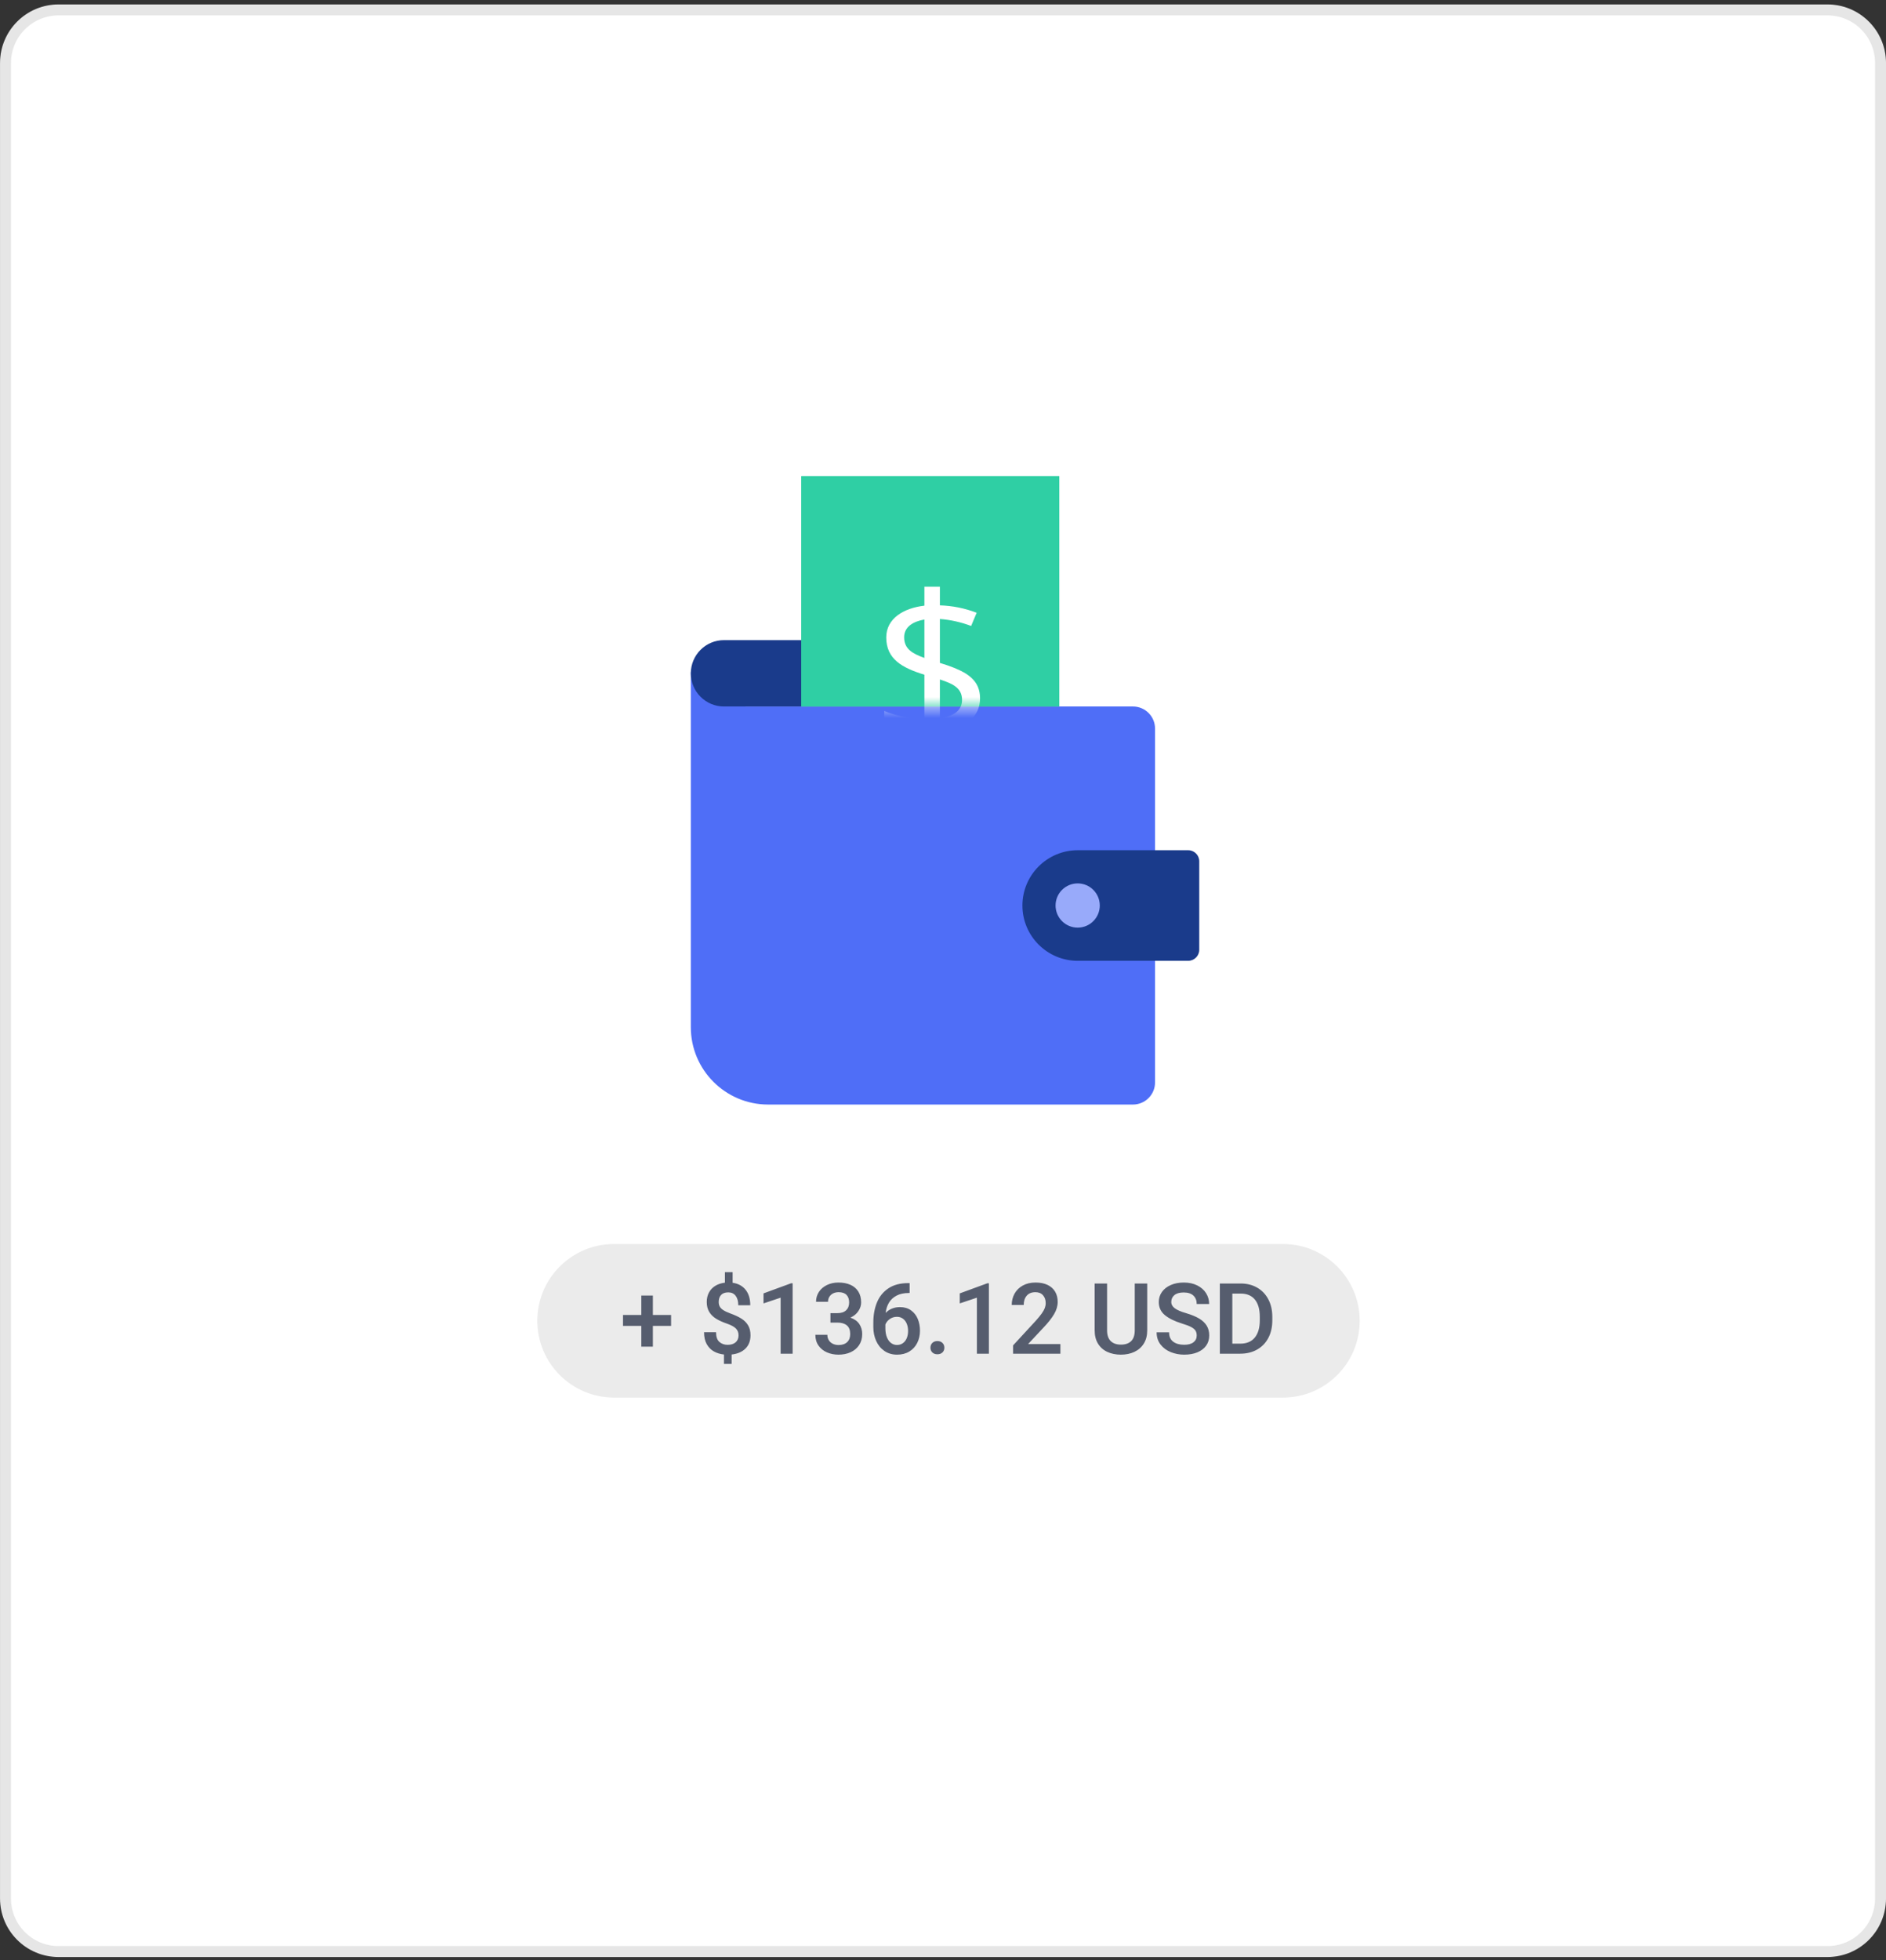 <svg width="180" height="187" viewBox="0 0 180 187" fill="none" xmlns="http://www.w3.org/2000/svg">
<rect x="0" y="0" width="180" height="187" fill="#333333" stroke="none"/>
<path d="M5.588 0.422H174.416C177.501 0.422 180.002 2.923 180.002 6.008V181.115C180.002 184.2 177.501 186.701 174.416 186.701H5.588C2.503 186.701 0.002 184.2 0.002 181.115V6.008C0.002 2.923 2.503 0.422 5.588 0.422Z" fill="black"/>
<path d="M5.588 0.422H174.416C177.501 0.422 180.002 2.923 180.002 6.008V181.115C180.002 184.2 177.501 186.701 174.416 186.701H5.588C2.503 186.701 0.002 184.2 0.002 181.115V6.008C0.002 2.923 2.503 0.422 5.588 0.422Z" fill="white"/>
<path d="M5.588 0.945H174.416C177.212 0.945 179.479 3.212 179.479 6.008V181.115C179.479 183.911 177.212 186.178 174.416 186.178H5.588C2.792 186.178 0.525 183.911 0.525 181.115V6.008C0.525 3.212 2.792 0.945 5.588 0.945Z" stroke="black" stroke-opacity="0.1" stroke-width="1.047"/>
<path d="M122.444 118.678H58.607C54.561 118.678 51.281 121.958 51.281 126.003C51.281 130.049 54.561 133.329 58.607 133.329H122.444C126.49 133.329 129.769 130.049 129.769 126.003C129.769 121.958 126.49 118.678 122.444 118.678Z" fill="#EBEBEB"/>
<path d="M62.311 128.471V126.488H64.049V125.449H62.311V123.596H61.207V125.449H59.459V126.488H61.207V128.471H62.311ZM69.826 130.117V129.22C70.386 129.159 70.827 128.97 71.148 128.652C71.468 128.335 71.628 127.911 71.628 127.381C71.628 127.013 71.553 126.701 71.403 126.445C71.253 126.189 71.04 125.973 70.764 125.799C70.488 125.624 70.134 125.458 69.701 125.302C69.419 125.198 69.198 125.094 69.039 124.991C68.88 124.889 68.765 124.775 68.696 124.651C68.627 124.527 68.593 124.378 68.593 124.203C68.593 123.924 68.67 123.702 68.823 123.538C68.976 123.374 69.206 123.292 69.513 123.292C69.81 123.292 70.042 123.401 70.21 123.619C70.377 123.836 70.46 124.137 70.46 124.52H71.605C71.605 123.907 71.457 123.415 71.159 123.044C70.862 122.673 70.449 122.451 69.922 122.377V121.365H69.186V122.368C68.837 122.408 68.532 122.507 68.271 122.667C68.01 122.826 67.809 123.038 67.666 123.301C67.524 123.565 67.452 123.867 67.452 124.207C67.452 124.578 67.53 124.893 67.685 125.15C67.84 125.408 68.056 125.624 68.335 125.799C68.614 125.973 68.969 126.134 69.398 126.281C69.793 126.419 70.074 126.574 70.239 126.744C70.405 126.914 70.488 127.129 70.488 127.39C70.488 127.669 70.397 127.89 70.214 128.052C70.032 128.215 69.773 128.296 69.439 128.296C69.129 128.296 68.869 128.203 68.657 128.018C68.446 127.832 68.34 127.525 68.34 127.095H67.195C67.195 127.552 67.281 127.933 67.455 128.238C67.628 128.543 67.857 128.774 68.142 128.93C68.427 129.087 68.745 129.183 69.094 129.22V130.117H69.826ZM75.648 129.142V122.423H75.505L72.87 123.389V124.345L74.503 123.798V129.142H75.648ZM80.021 129.234C80.454 129.234 80.841 129.157 81.185 129.002C81.528 128.847 81.798 128.621 81.994 128.323C82.19 128.026 82.289 127.673 82.289 127.266C82.289 126.907 82.197 126.59 82.013 126.314C81.829 126.038 81.545 125.834 81.162 125.702C81.49 125.555 81.743 125.348 81.921 125.081C82.099 124.814 82.187 124.54 82.187 124.258C82.187 123.847 82.098 123.499 81.918 123.214C81.739 122.929 81.487 122.714 81.162 122.57C80.837 122.426 80.457 122.354 80.021 122.354C79.617 122.354 79.251 122.433 78.924 122.591C78.598 122.749 78.343 122.967 78.159 123.246C77.975 123.525 77.883 123.839 77.883 124.189H79.028C79.028 124.005 79.072 123.844 79.159 123.706C79.246 123.568 79.367 123.462 79.52 123.386C79.673 123.311 79.847 123.274 80.04 123.274C80.371 123.274 80.621 123.36 80.789 123.531C80.958 123.703 81.042 123.945 81.042 124.258C81.042 124.568 80.947 124.814 80.757 124.998C80.567 125.182 80.29 125.274 79.925 125.274H79.258V126.176H79.925C80.311 126.176 80.611 126.265 80.824 126.442C81.037 126.62 81.143 126.893 81.143 127.261C81.143 127.595 81.046 127.854 80.851 128.038C80.657 128.222 80.386 128.314 80.04 128.314C79.825 128.314 79.636 128.274 79.474 128.192C79.311 128.111 79.186 127.996 79.097 127.847C79.008 127.699 78.963 127.529 78.963 127.339H77.818C77.818 127.741 77.919 128.084 78.12 128.369C78.32 128.655 78.589 128.87 78.924 129.016C79.26 129.161 79.626 129.234 80.021 129.234ZM85.618 129.234C86.066 129.234 86.454 129.134 86.784 128.935C87.114 128.736 87.366 128.462 87.54 128.114C87.715 127.766 87.803 127.376 87.803 126.944C87.803 126.539 87.732 126.167 87.591 125.826C87.45 125.486 87.236 125.213 86.947 125.008C86.659 124.802 86.306 124.699 85.889 124.699C85.614 124.699 85.359 124.747 85.126 124.842C84.893 124.937 84.692 125.075 84.524 125.256C84.567 124.885 84.673 124.558 84.843 124.274C85.013 123.99 85.256 123.766 85.572 123.6C85.888 123.435 86.276 123.352 86.736 123.352H86.814V122.409H86.676C85.912 122.409 85.282 122.576 84.786 122.91C84.289 123.245 83.926 123.693 83.696 124.256C83.466 124.818 83.351 125.452 83.351 126.157V126.603C83.351 127.082 83.441 127.521 83.62 127.921C83.799 128.321 84.061 128.64 84.404 128.878C84.747 129.115 85.152 129.234 85.618 129.234ZM85.604 128.31C85.399 128.31 85.213 128.248 85.046 128.126C84.879 128.003 84.746 127.821 84.648 127.581C84.55 127.34 84.501 127.05 84.501 126.709V126.355C84.587 126.144 84.729 125.969 84.928 125.831C85.128 125.693 85.351 125.624 85.6 125.624C85.824 125.624 86.016 125.684 86.177 125.803C86.338 125.923 86.46 126.085 86.543 126.288C86.625 126.492 86.667 126.72 86.667 126.971C86.667 127.232 86.624 127.463 86.538 127.666C86.452 127.868 86.329 128.026 86.17 128.139C86.011 128.253 85.822 128.31 85.604 128.31ZM89.468 129.197C89.67 129.197 89.831 129.138 89.95 129.02C90.07 128.902 90.13 128.753 90.13 128.572C90.13 128.388 90.07 128.236 89.95 128.116C89.831 127.997 89.67 127.937 89.468 127.937C89.262 127.937 89.1 127.997 88.98 128.116C88.86 128.236 88.801 128.388 88.801 128.572C88.801 128.753 88.86 128.902 88.98 129.02C89.1 129.138 89.262 129.197 89.468 129.197ZM94.379 129.142V122.423H94.237L91.601 123.389V124.345L93.234 123.798V129.142H94.379ZM101.204 129.142V128.222H98.123L99.576 126.668C100.024 126.199 100.364 125.769 100.597 125.378C100.83 124.987 100.946 124.595 100.946 124.203C100.946 123.826 100.864 123.498 100.698 123.221C100.533 122.943 100.292 122.73 99.976 122.579C99.66 122.429 99.28 122.354 98.835 122.354C98.366 122.354 97.96 122.449 97.617 122.639C97.273 122.829 97.011 123.087 96.83 123.412C96.65 123.737 96.559 124.097 96.559 124.493H97.704C97.704 124.125 97.8 123.829 97.992 123.607C98.183 123.385 98.46 123.274 98.822 123.274C99.128 123.274 99.368 123.37 99.541 123.564C99.715 123.757 99.801 124.01 99.801 124.322C99.801 124.476 99.773 124.629 99.716 124.782C99.659 124.936 99.564 125.108 99.429 125.3C99.294 125.491 99.107 125.72 98.868 125.987L96.688 128.351V129.142H101.204ZM106.98 129.234C107.455 129.234 107.883 129.146 108.263 128.97C108.643 128.793 108.943 128.53 109.162 128.181C109.382 127.831 109.491 127.408 109.491 126.912V122.446H108.3V126.912C108.3 127.375 108.186 127.718 107.957 127.942C107.729 128.166 107.403 128.277 106.98 128.277C106.563 128.277 106.239 128.165 106.008 127.939C105.776 127.714 105.66 127.371 105.66 126.912V122.446H104.474V126.912C104.474 127.411 104.58 127.835 104.793 128.183C105.006 128.531 105.302 128.793 105.681 128.97C106.06 129.146 106.493 129.234 106.98 129.234ZM113.019 129.234C113.5 129.234 113.921 129.16 114.281 129.011C114.641 128.862 114.919 128.65 115.116 128.374C115.312 128.098 115.41 127.773 115.41 127.399C115.41 127.046 115.33 126.738 115.171 126.475C115.011 126.211 114.77 125.983 114.447 125.789C114.123 125.596 113.707 125.425 113.198 125.274C112.71 125.133 112.353 124.98 112.126 124.814C111.9 124.649 111.786 124.447 111.786 124.207C111.786 123.938 111.886 123.719 112.087 123.552C112.288 123.385 112.582 123.301 112.968 123.301C113.379 123.301 113.689 123.401 113.899 123.6C114.109 123.8 114.214 124.066 114.214 124.401H115.401C115.401 124.023 115.303 123.679 115.107 123.368C114.91 123.057 114.629 122.81 114.263 122.628C113.896 122.445 113.469 122.354 112.982 122.354C112.516 122.354 112.102 122.433 111.74 122.591C111.378 122.749 111.097 122.969 110.896 123.251C110.695 123.533 110.595 123.853 110.595 124.212C110.595 124.724 110.787 125.139 111.17 125.458C111.553 125.777 112.097 126.045 112.802 126.263C113.189 126.38 113.482 126.492 113.683 126.599C113.884 126.706 114.023 126.822 114.099 126.946C114.176 127.07 114.214 127.224 114.214 127.408C114.214 127.678 114.112 127.893 113.906 128.052C113.701 128.212 113.405 128.291 113.019 128.291C112.583 128.291 112.234 128.194 111.972 127.999C111.71 127.805 111.579 127.506 111.579 127.105H110.388C110.388 127.558 110.513 127.946 110.763 128.268C111.013 128.59 111.339 128.832 111.742 128.993C112.146 129.154 112.571 129.234 113.019 129.234ZM118.363 129.142C118.976 129.142 119.514 129.011 119.977 128.749C120.44 128.487 120.798 128.116 121.051 127.636C121.304 127.156 121.43 126.597 121.43 125.96V125.633C121.43 124.998 121.304 124.44 121.051 123.959C120.798 123.478 120.443 123.105 119.986 122.841C119.529 122.578 119.003 122.446 118.409 122.446H116.422V129.142H118.363ZM118.363 128.185H117.613V123.407H118.409C119 123.407 119.452 123.597 119.765 123.977C120.078 124.358 120.234 124.906 120.234 125.624V125.96C120.234 126.668 120.076 127.216 119.758 127.604C119.441 127.992 118.976 128.185 118.363 128.185Z" fill="#565D6E"/>
<path d="M110.237 69.508C110.237 68.343 109.293 67.398 108.127 67.398H71.207C69.462 67.398 68.042 65.979 68.042 64.234C68.042 63.651 67.57 63.179 66.987 63.179C66.404 63.179 65.932 63.651 65.932 64.234V97.99C65.932 102.068 69.238 105.374 73.316 105.374H108.127C109.293 105.374 110.237 104.429 110.237 103.264V69.508Z" fill="#4F6EF7"/>
<path d="M113.402 81.112H102.853C99.945 81.112 97.579 83.479 97.579 86.387C97.579 89.295 99.945 91.661 102.853 91.661H113.402C113.985 91.661 114.457 91.189 114.457 90.606V82.167C114.457 81.585 113.985 81.112 113.402 81.112Z" fill="#1A3B8B"/>
<path d="M69.097 61.069H98.633C99.799 61.069 100.743 62.014 100.743 63.179V67.399H69.097C67.349 67.399 65.932 65.982 65.932 64.234C65.932 62.486 67.349 61.069 69.097 61.069Z" fill="#1A3B8B"/>
<path d="M102.853 88.496C104.018 88.496 104.963 87.551 104.963 86.386C104.963 85.221 104.018 84.276 102.853 84.276C101.688 84.276 100.743 85.221 100.743 86.386C100.743 87.551 101.688 88.496 102.853 88.496Z" fill="#98AAFA"/>
<path d="M101.095 45.422H76.481V67.399H101.095V45.422Z" fill="#2FCFA4"/>
<path d="M101.095 45.422H76.481V67.399H101.095V45.422Z" fill="#2FCFA4"/>
<mask id="mask0_58_1147" style="mask-type:luminance" maskUnits="userSpaceOnUse" x="76" y="45" width="26" height="23">
<path d="M101.095 45.422H76.481V67.399H101.095V45.422Z" fill="white"/>
</mask>
<g mask="url(#mask0_58_1147)">
<path fill-rule="evenodd" clip-rule="evenodd" d="M92 64.154C91.488 63.857 90.721 63.553 89.703 63.241V59.052C90.713 59.128 91.708 59.348 92.686 59.717L93.212 58.457C92.084 58.025 90.914 57.791 89.703 57.751V55.971H88.225V57.781C86.283 58.005 84.584 58.976 84.584 60.813C84.584 62.892 86.124 63.72 88.225 64.368V68.627C87.022 68.611 85.479 68.284 84.393 67.822V69.322C85.445 69.786 87.063 69.948 88.225 69.955V72.146H89.703V69.859C90.897 69.706 91.833 69.353 92.505 68.798C93.191 68.231 93.535 67.511 93.535 66.639C93.535 65.563 93.097 64.791 92 64.154ZM88.225 62.766C87.094 62.355 86.292 61.924 86.292 60.794C86.292 59.779 87.18 59.284 88.225 59.102V62.766ZM89.703 68.52V64.82C90.897 65.219 91.818 65.609 91.818 66.765C91.818 67.733 91.11 68.317 89.703 68.52Z" fill="white"/>
</g>
</svg>
